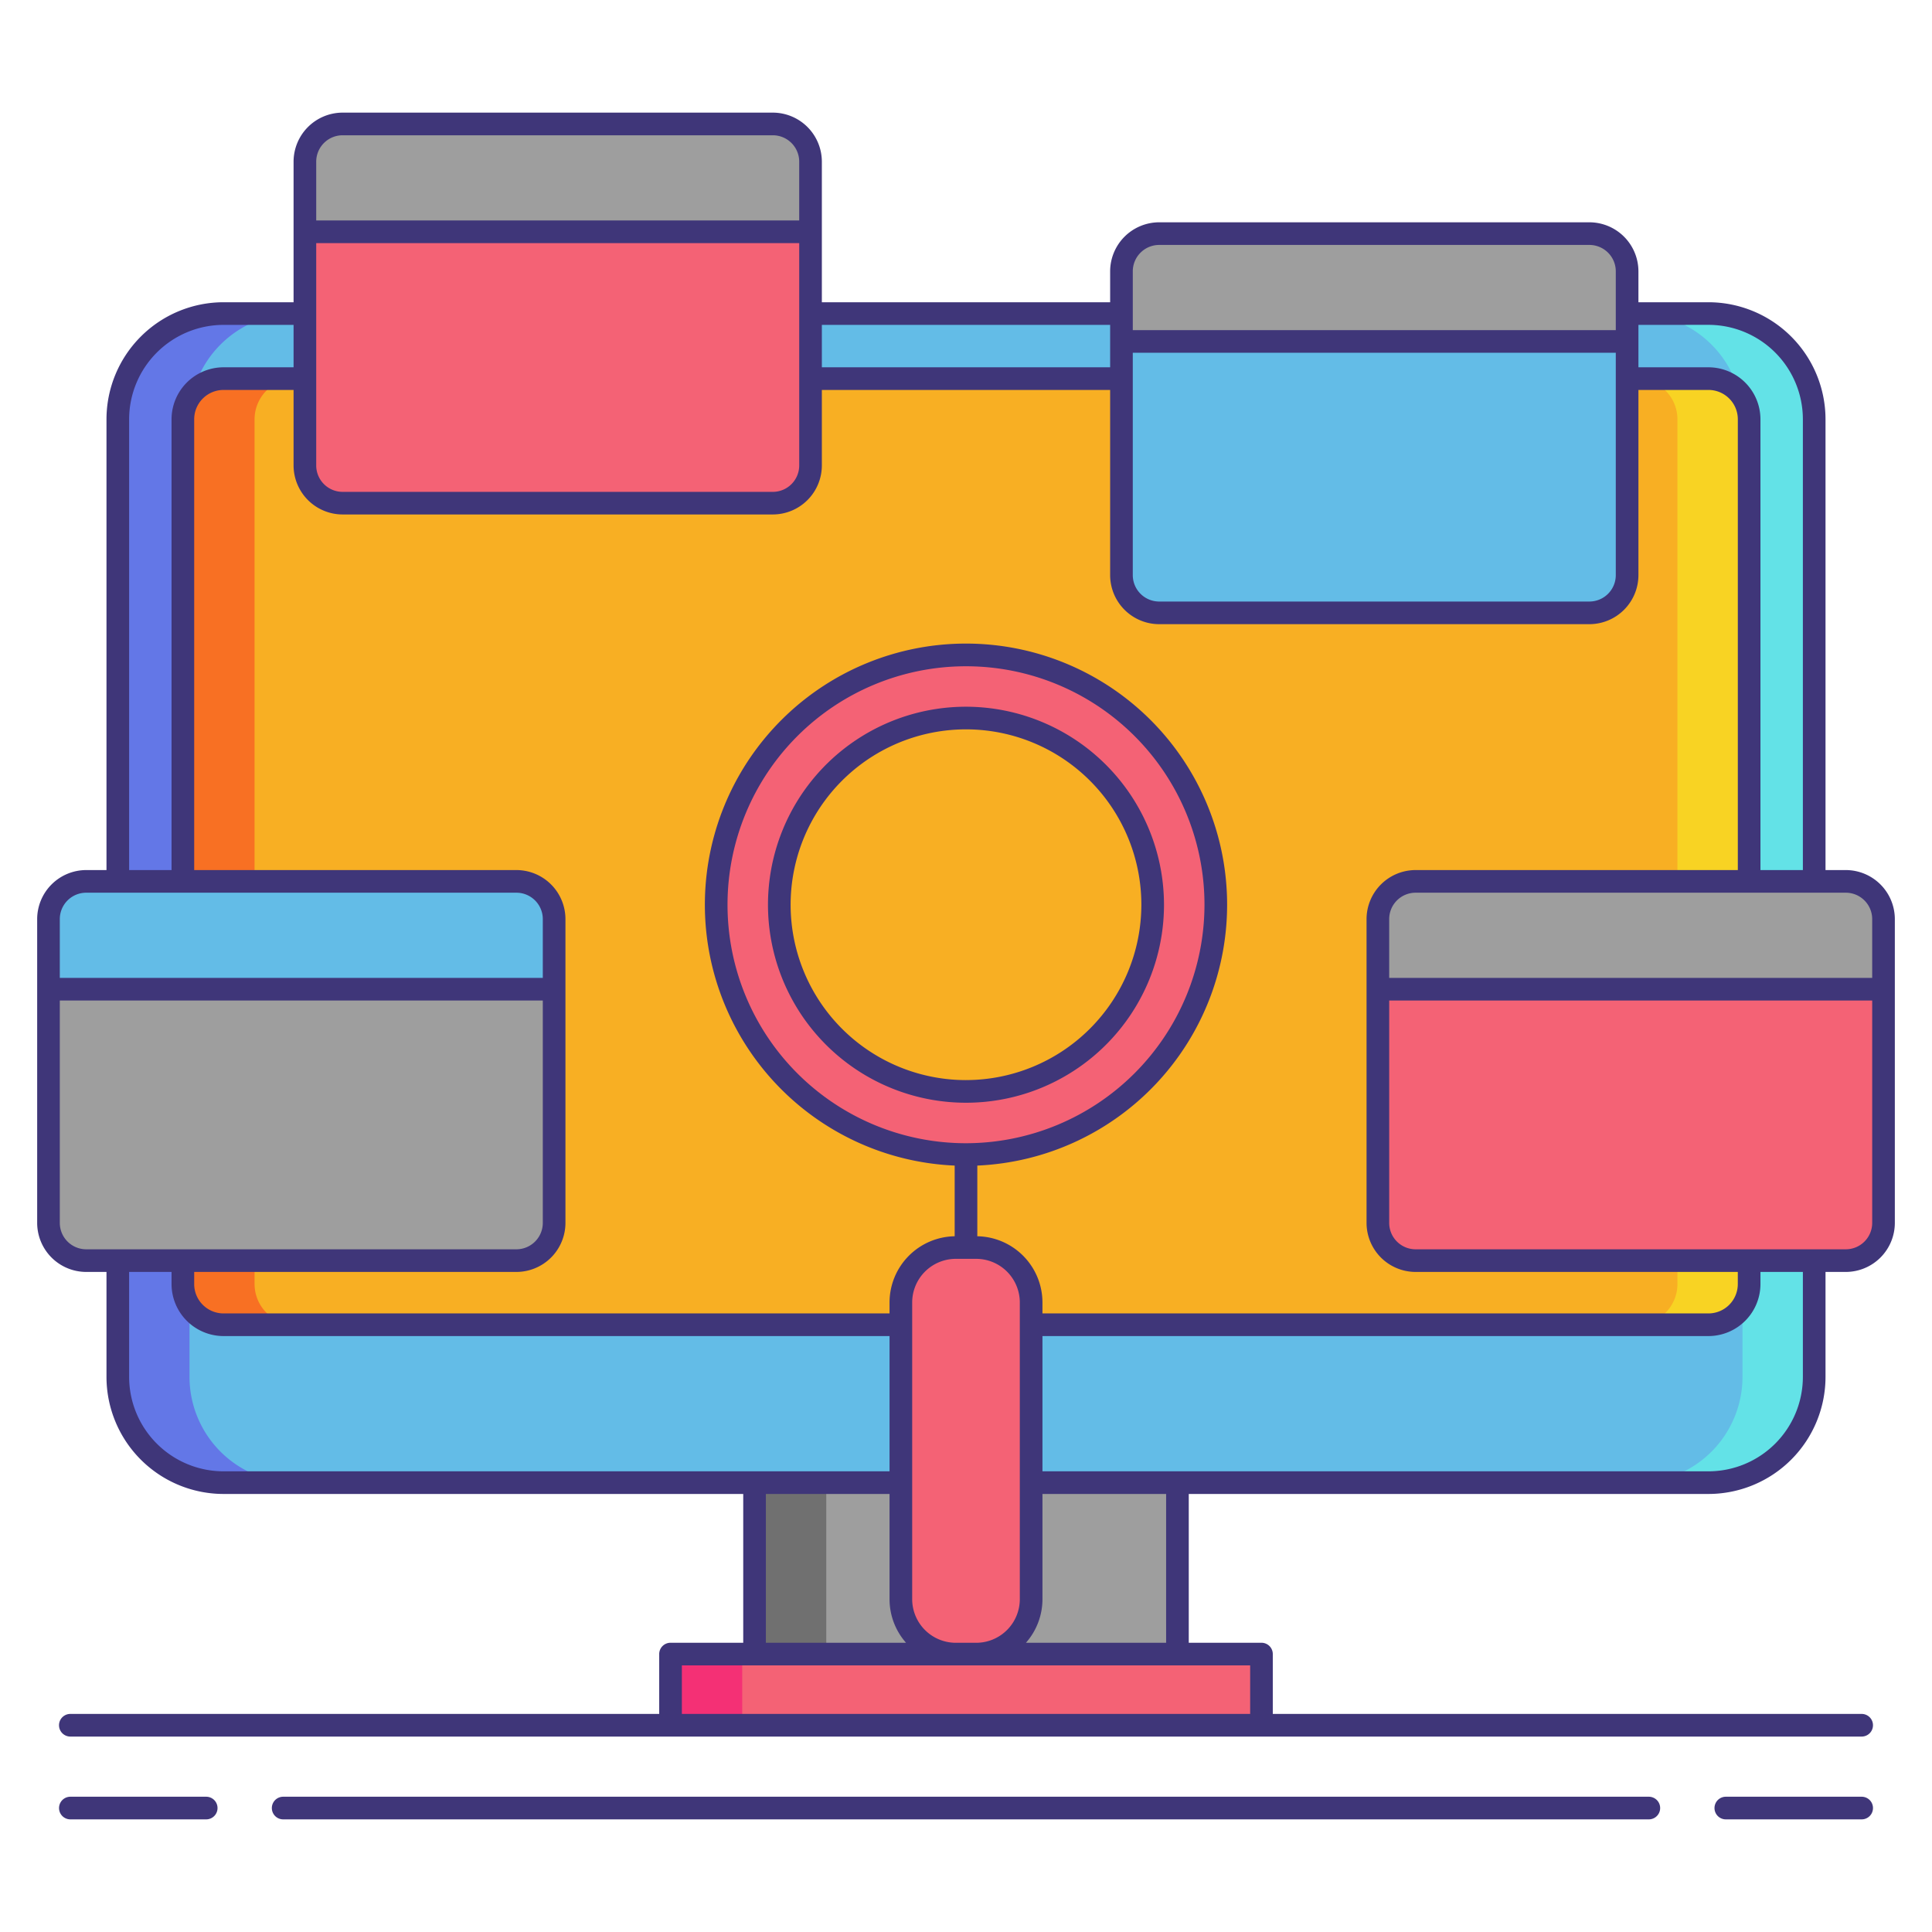 <svg xmlns="http://www.w3.org/2000/svg" viewBox="0 0 256 256"><title>icons_</title><rect x="15.61" y="41.549" width="224.78" height="154.91" rx="14.009" ry="14.009" fill="#63bce7"/><path d="M25.11,182.45V55.558A14.025,14.025,0,0,1,39.119,41.549h-9.5A14.025,14.025,0,0,0,15.61,55.558V182.45a14.025,14.025,0,0,0,14.009,14.009h9.5A14.025,14.025,0,0,1,25.11,182.45Z" fill="#6377e7"/><path d="M230.89,182.45V55.558a14.025,14.025,0,0,0-14.009-14.009h9.5A14.025,14.025,0,0,1,240.39,55.558V182.45a14.025,14.025,0,0,1-14.009,14.009h-9.5A14.025,14.025,0,0,0,230.89,182.45Z" fill="#63e2e7"/><rect x="24.231" y="50.169" width="207.538" height="125.366" rx="5.388" ry="5.388" fill="#f8af23"/><path d="M33.731,170.148V55.557a5.4,5.4,0,0,1,5.388-5.388h-9.5a5.4,5.4,0,0,0-5.388,5.388v114.59a5.4,5.4,0,0,0,5.388,5.388h9.5A5.4,5.4,0,0,1,33.731,170.148Z" fill="#f87023"/><path d="M222.269,170.148V55.557a5.4,5.4,0,0,0-5.388-5.388h9.5a5.4,5.4,0,0,1,5.388,5.388v114.59a5.4,5.4,0,0,1-5.388,5.388h-9.5A5.4,5.4,0,0,0,222.269,170.148Z" fill="#f8d323"/><rect x="88.847" y="219.174" width="78.305" height="9.429" fill="#f46275"/><rect x="88.847" y="219.174" width="9.5" height="9.429" fill="#f43075"/><rect x="99.983" y="196.458" width="56.035" height="22.716" fill="#9e9e9e"/><rect x="99.983" y="196.458" width="9.5" height="22.716" fill="#707070"/><rect x="148.598" y="30.956" width="67" height="50.25" rx="5" ry="5" fill="#63bce7"/><path d="M215.6,35.956a5,5,0,0,0-5-5h-57a5,5,0,0,0-5,5v9.288h67Z" fill="#9e9e9e"/><rect x="40.402" y="16.424" width="67" height="50.25" rx="5" ry="5" fill="#f46275"/><path d="M107.4,21.424a5,5,0,0,0-5-5h-57a5,5,0,0,0-5,5v9.288h67Z" fill="#9e9e9e"/><rect x="182.576" y="116.788" width="67" height="50.25" rx="5" ry="5" fill="#f46275"/><path d="M249.576,121.788a5,5,0,0,0-5-5h-57a5,5,0,0,0-5,5v9.288h67Z" fill="#9e9e9e"/><rect x="6.424" y="116.788" width="67" height="50.25" rx="5" ry="5" fill="#9e9e9e"/><path d="M73.424,121.788a5,5,0,0,0-5-5h-57a5,5,0,0,0-5,5v9.288h67Z" fill="#63bce7"/><rect x="119.369" y="165.303" width="17.263" height="53.871" rx="7.279" ry="7.279" fill="#f46275"/><circle cx="128" cy="119.88" r="33.104" fill="#f46275"/><circle cx="128" cy="119.88" r="24.737" fill="#f8af23"/><path d="M27.323,238.076h-18a1.5,1.5,0,0,0,0,3h18a1.5,1.5,0,1,0,0-3Z" fill="#3f3679"/><path d="M246.68,238.076h-18a1.5,1.5,0,0,0,0,3h18a1.5,1.5,0,0,0,0-3Z" fill="#3f3679"/><path d="M218.479,238.076H37.521a1.5,1.5,0,0,0,0,3H218.479a1.5,1.5,0,0,0,0-3Z" fill="#3f3679"/><path d="M244.575,115.288H241.89V55.558a15.526,15.526,0,0,0-15.509-15.509H217.1V35.956a6.508,6.508,0,0,0-6.5-6.5h-57a6.508,6.508,0,0,0-6.5,6.5v4.093H108.9V21.424a6.508,6.508,0,0,0-6.5-6.5h-57a6.508,6.508,0,0,0-6.5,6.5V40.049H29.619A15.526,15.526,0,0,0,14.11,55.558v59.73H11.425a6.508,6.508,0,0,0-6.5,6.5v40.25a6.508,6.508,0,0,0,6.5,6.5H14.11V182.45a15.526,15.526,0,0,0,15.509,15.508H98.482v19.716H88.848a1.5,1.5,0,0,0-1.5,1.5v7.93H9.32a1.5,1.5,0,0,0,0,3H246.68a1.5,1.5,0,0,0,0-3H168.652v-7.93a1.5,1.5,0,0,0-1.5-1.5h-9.635V197.958h68.863A15.526,15.526,0,0,0,241.89,182.45V168.538h2.686a6.508,6.508,0,0,0,6.5-6.5v-40.25A6.508,6.508,0,0,0,244.575,115.288Zm3.5,6.5v7.788h-64v-7.788a3.5,3.5,0,0,1,3.5-3.5h57A3.5,3.5,0,0,1,248.075,121.788Zm-67,0v40.25a6.508,6.508,0,0,0,6.5,6.5h42.693v1.609a3.892,3.892,0,0,1-3.888,3.888h-88.25v-1.453a8.785,8.785,0,0,0-8.631-8.772v-9.365a34.6,34.6,0,1,0-3,0v9.365a8.785,8.785,0,0,0-8.631,8.772v1.453H29.619a3.892,3.892,0,0,1-3.888-3.888v-1.609H68.425a6.508,6.508,0,0,0,6.5-6.5v-40.25a6.508,6.508,0,0,0-6.5-6.5H25.731V55.558a3.892,3.892,0,0,1,3.888-3.889H38.9v10a6.508,6.508,0,0,0,6.5,6.5h57a6.508,6.508,0,0,0,6.5-6.5v-10h38.2V76.206a6.508,6.508,0,0,0,6.5,6.5h57a6.508,6.508,0,0,0,6.5-6.5V51.669h9.283a3.892,3.892,0,0,1,3.888,3.889v59.73H187.575A6.508,6.508,0,0,0,181.075,121.788ZM120.869,211.9V172.582a5.785,5.785,0,0,1,5.778-5.779h2.705a5.785,5.785,0,0,1,5.778,5.779V211.9a5.784,5.784,0,0,1-5.778,5.778h-2.705A5.784,5.784,0,0,1,120.869,211.9ZM128,151.483a31.6,31.6,0,1,1,31.6-31.6A31.64,31.64,0,0,1,128,151.483ZM41.9,32.212h64V61.674a3.5,3.5,0,0,1-3.5,3.5h-57a3.5,3.5,0,0,1-3.5-3.5ZM150.1,46.744h64V76.206a3.5,3.5,0,0,1-3.5,3.5h-57a3.5,3.5,0,0,1-3.5-3.5Zm76.283-3.7A12.523,12.523,0,0,1,238.89,55.558v59.73h-5.621V55.558a6.9,6.9,0,0,0-6.888-6.889H217.1v-5.62ZM150.1,35.956a3.5,3.5,0,0,1,3.5-3.5h57a3.5,3.5,0,0,1,3.5,3.5v7.788h-64Zm-3,7.093v5.62H108.9v-5.62ZM41.9,21.424a3.5,3.5,0,0,1,3.5-3.5h57a3.5,3.5,0,0,1,3.5,3.5v7.788h-64ZM17.11,55.558A12.523,12.523,0,0,1,29.619,43.049H38.9v5.62H29.619a6.9,6.9,0,0,0-6.888,6.889v59.73H17.11Zm-9.186,66.23a3.5,3.5,0,0,1,3.5-3.5h57a3.5,3.5,0,0,1,3.5,3.5v7.788h-64Zm0,40.25V132.576h64v29.462a3.5,3.5,0,0,1-3.5,3.5h-57A3.5,3.5,0,0,1,7.925,162.038ZM17.11,182.45V168.538h5.621v1.609a6.9,6.9,0,0,0,6.888,6.888h88.25v17.923H29.619A12.523,12.523,0,0,1,17.11,182.45Zm84.372,15.508h16.387V211.9a8.732,8.732,0,0,0,2.187,5.778H101.482Zm64.17,29.146h-75.3v-6.43h75.3Zm-11.135-9.43H135.944a8.732,8.732,0,0,0,2.187-5.778V197.958h16.387ZM238.89,182.45a12.523,12.523,0,0,1-12.509,12.508h-88.25V177.035h88.25a6.9,6.9,0,0,0,6.888-6.888v-1.609h5.621Zm5.686-16.912h-57a3.5,3.5,0,0,1-3.5-3.5V132.576h64v29.462A3.5,3.5,0,0,1,244.575,165.538Z" fill="#3f3679"/><path d="M128,93.644a26.237,26.237,0,1,0,26.236,26.236A26.266,26.266,0,0,0,128,93.644Zm0,49.474a23.237,23.237,0,1,1,23.236-23.237A23.263,23.263,0,0,1,128,143.117Z" fill="#3f3679"/></svg>